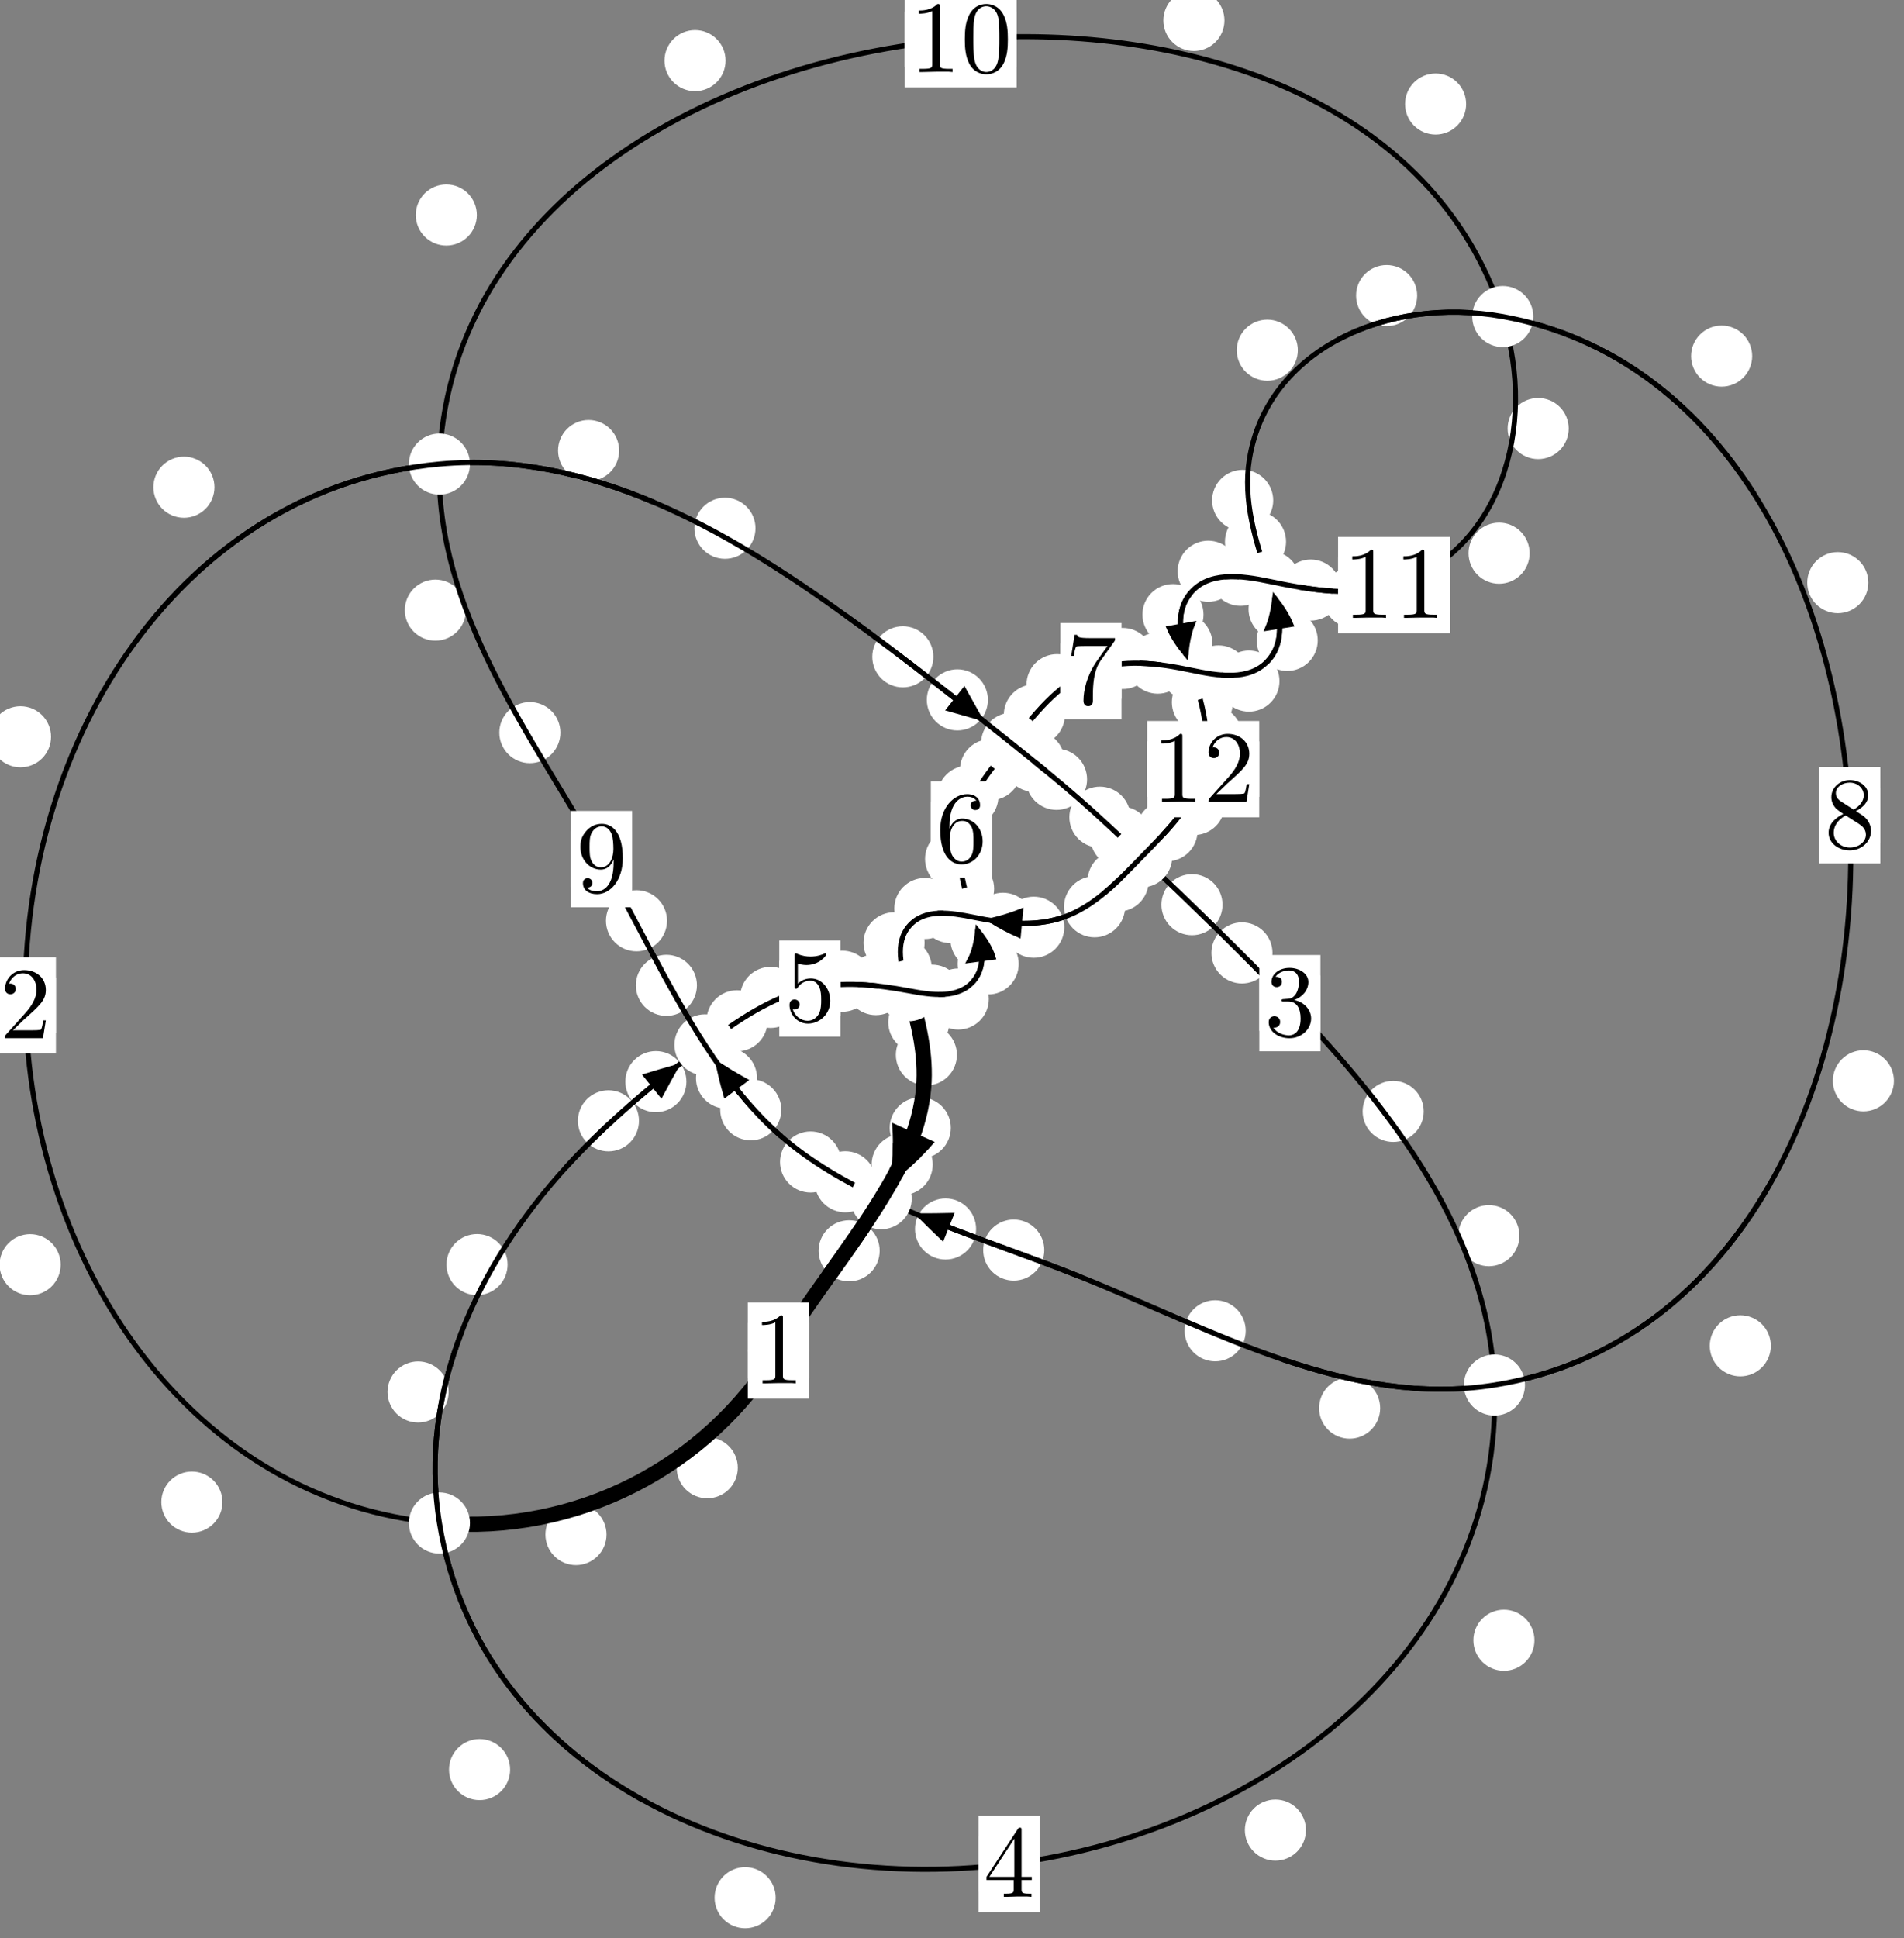 <?xml version="1.0"?>
<!-- Created by MetaPost 1.999 on 2021.07.06:0010 -->
<svg version="1.1" xmlns="http://www.w3.org/2000/svg" xmlns:xlink="http://www.w3.org/1999/xlink" width="186.32" height="189.636" viewBox="0 0 186.32 189.636">
<rect x="0" y="0" width="186.32" height="189.636" fill="#808080" stroke="none"/>
<!-- Original BoundingBox: -43.983704 -39.646957 142.336105 149.989365 -->
  <defs>
    <g transform="scale(0.01,0.01)" id="GLYPHcmr10_48">
      <path style="fill-rule: evenodd;" d="M460 -320C460 -400,455 -480,420 -554C374 -650,292 -666,250 -666C190 -666,117 -640,76 -547C44 -478,39 -400,39 -320C39 -245,43 -155,84 -79C127 2,200 22,249 22C303 22,379 1,423 -94C455 -163,460 -241,460 -320M249 -0C210 -0,151 -25,133 -121C122 -181,122 -273,122 -332C122 -396,122 -462,130 -516C149 -635,224 -644,249 -644C282 -644,348 -626,367 -527C377 -471,377 -395,377 -332C377 -257,377 -189,366 -125C351 -30,294 -0,249 -0"></path>
    </g>
    <g transform="scale(0.01,0.01)" id="GLYPHcmr10_49">
      <path style="fill-rule: evenodd;" d="M294 -640C294 -664,294 -666,271 -666C209 -602,121 -602,89 -602L89 -571C109 -571,168 -571,220 -597L220 -79C220 -43,217 -31,127 -31L95 -31L95 -0L257 -0L130 -3L217 -3L257 -3L297 -3L384 -3L419 -0L419 -31L387 -31C297 -31,294 -42,294 -79"></path>
    </g>
    <g transform="scale(0.01,0.01)" id="GLYPHcmr10_50">
      <path style="fill-rule: evenodd;" d="M127 -77L233 -180C389 -318,449 -372,449 -472C449 -586,359 -666,237 -666C124 -666,50 -574,50 -485C50 -429,100 -429,103 -429C120 -429,155 -441,155 -482C155 -508,137 -534,102 -534C94 -534,92 -534,89 -533C112 -598,166 -635,224 -635C315 -635,358 -554,358 -472C358 -392,308 -313,253 -251L61 -37C50 -26,50 -24,50 -0L421 -0L449 -174L424 -174C419 -144,412 -100,402 -85C395 -77,329 -77,307 -77"></path>
    </g>
    <g transform="scale(0.01,0.01)" id="GLYPHcmr10_51">
      <path style="fill-rule: evenodd;" d="M290 -352C372 -379,430 -449,430 -528C430 -610,342 -666,246 -666C145 -666,69 -606,69 -530C69 -497,91 -478,120 -478C151 -478,171 -500,171 -529C171 -579,124 -579,109 -579C140 -628,206 -641,242 -641C283 -641,338 -619,338 -529C338 -517,336 -459,310 -415C280 -367,246 -364,221 -363C213 -362,189 -360,182 -360C174 -359,167 -358,167 -348C167 -337,174 -337,191 -337L235 -337C317 -337,354 -269,354 -171C354 -35,285 -6,241 -6C198 -6,123 -23,88 -82C123 -77,154 -99,154 -137C154 -173,127 -193,98 -193C74 -193,42 -179,42 -135C42 -44,135 22,244 22C366 22,457 -69,457 -171C457 -253,394 -331,290 -352"></path>
    </g>
    <g transform="scale(0.01,0.01)" id="GLYPHcmr10_52">
      <path style="fill-rule: evenodd;" d="M294 -165L294 -78C294 -42,292 -31,218 -31L197 -31L197 -0L332 -0L238 -3L290 -3L332 -3L374 -3L427 -3L468 -0L468 -31L447 -31C373 -31,371 -42,371 -78L371 -165L471 -165L471 -196L371 -196L371 -651C371 -671,371 -677,355 -677C346 -677,343 -677,335 -665L28 -196L28 -165M300 -196L56 -196L300 -569"></path>
    </g>
    <g transform="scale(0.01,0.01)" id="GLYPHcmr10_53">
      <path style="fill-rule: evenodd;" d="M449 -201C449 -320,367 -420,259 -420C211 -420,168 -404,132 -369L132 -564C152 -558,185 -551,217 -551C340 -551,410 -642,410 -655C410 -661,407 -666,400 -666C399 -666,397 -666,392 -663C372 -654,323 -634,256 -634C216 -634,170 -641,123 -662C115 -665,113 -665,111 -665C101 -665,101 -657,101 -641L101 -345C101 -327,101 -319,115 -319C122 -319,124 -322,128 -328C139 -344,176 -398,257 -398C309 -398,334 -352,342 -334C358 -297,360 -258,360 -208C360 -173,360 -113,336 -71C312 -32,275 -6,229 -6C156 -6,99 -59,82 -118C85 -117,88 -116,99 -116C132 -116,149 -141,149 -165C149 -189,132 -214,99 -214C85 -214,50 -207,50 -161C50 -75,119 22,231 22C347 22,449 -74,449 -201"></path>
    </g>
    <g transform="scale(0.01,0.01)" id="GLYPHcmr10_54">
      <path style="fill-rule: evenodd;" d="M132 -328L132 -352C132 -605,256 -641,307 -641C331 -641,373 -635,395 -601C380 -601,340 -601,340 -556C340 -525,364 -510,386 -510C402 -510,432 -519,432 -558C432 -618,388 -666,305 -666C177 -666,42 -537,42 -316C42 -49,158 22,251 22C362 22,457 -72,457 -204C457 -331,368 -427,257 -427C189 -427,152 -376,132 -328M251 -6C188 -6,158 -66,152 -81C134 -128,134 -208,134 -226C134 -304,166 -404,256 -404C272 -404,318 -404,349 -342C367 -305,367 -254,367 -205C367 -157,367 -107,350 -71C320 -11,274 -6,251 -6"></path>
    </g>
    <g transform="scale(0.01,0.01)" id="GLYPHcmr10_55">
      <path style="fill-rule: evenodd;" d="M476 -609C485 -621,485 -623,485 -644L242 -644C120 -644,118 -657,114 -676L89 -676L56 -470L81 -470C84 -486,93 -549,106 -561C113 -567,191 -567,204 -567L411 -567C400 -551,321 -442,299 -409C209 -274,176 -135,176 -33C176 -23,176 22,222 22C268 22,268 -23,268 -33L268 -84C268 -139,271 -194,279 -248C283 -271,297 -357,341 -419"></path>
    </g>
    <g transform="scale(0.01,0.01)" id="GLYPHcmr10_56">
      <path style="fill-rule: evenodd;" d="M163 -457C117 -487,113 -521,113 -538C113 -599,178 -641,249 -641C322 -641,386 -589,386 -517C386 -460,347 -412,287 -377M309 -362C381 -399,430 -451,430 -517C430 -609,341 -666,250 -666C150 -666,69 -592,69 -499C69 -481,71 -436,113 -389C124 -377,161 -352,186 -335C128 -306,42 -250,42 -151C42 -45,144 22,249 22C362 22,457 -61,457 -168C457 -204,446 -249,408 -291C389 -312,373 -322,309 -362M209 -320L332 -242C360 -223,407 -193,407 -132C407 -58,332 -6,250 -6C164 -6,92 -68,92 -151C92 -209,124 -273,209 -320"></path>
    </g>
    <g transform="scale(0.01,0.01)" id="GLYPHcmr10_57">
      <path style="fill-rule: evenodd;" d="M367 -318L367 -286C367 -52,263 -6,205 -6C188 -6,134 -8,107 -42C151 -42,159 -71,159 -88C159 -119,135 -134,113 -134C97 -134,67 -125,67 -86C67 -19,121 22,206 22C335 22,457 -114,457 -329C457 -598,342 -666,253 -666C198 -666,149 -648,106 -603C65 -558,42 -516,42 -441C42 -316,130 -218,242 -218C303 -218,344 -260,367 -318M243 -241C227 -241,181 -241,150 -304C132 -341,132 -391,132 -440C132 -494,132 -541,153 -578C180 -628,218 -641,253 -641C299 -641,332 -607,349 -562C361 -530,365 -467,365 -421C365 -338,331 -241,243 -241"></path>
    </g>
  </defs>
  <path d="M72.199 143.594C72.199 142.801,71.884 142.041,71.324 141.48C70.763 140.92,70.003 140.605,69.21 140.605C68.418 140.605,67.658 140.92,67.097 141.48C66.537 142.041,66.222 142.801,66.222 143.594C66.222 144.386,66.537 145.146,67.097 145.707C67.658 146.267,68.418 146.582,69.21 146.582C70.003 146.582,70.763 146.267,71.324 145.707C71.884 145.146,72.199 144.386,72.199 143.594Z" style="fill: rgb(100%,100%,100%);stroke: none;"></path>
  <path d="M79.156 132.13C79.156 131.337,78.841 130.577,78.28 130.016C77.72 129.456,76.96 129.141,76.167 129.141C75.374 129.141,74.614 129.456,74.054 130.016C73.493 130.577,73.178 131.337,73.178 132.13C73.178 132.922,73.493 133.683,74.054 134.243C74.614 134.804,75.374 135.119,76.167 135.119C76.96 135.119,77.72 134.804,78.28 134.243C78.841 133.683,79.156 132.922,79.156 132.13Z" style="fill: rgb(100%,100%,100%);stroke: none;"></path>
  <path d="M21.767 146.953C21.767 146.161,21.452 145.401,20.891 144.84C20.331 144.28,19.571 143.965,18.778 143.965C17.985 143.965,17.225 144.28,16.665 144.84C16.104 145.401,15.789 146.161,15.789 146.953C15.789 147.746,16.104 148.506,16.665 149.067C17.225 149.627,17.985 149.942,18.778 149.942C19.571 149.942,20.331 149.627,20.891 149.067C21.452 148.506,21.767 147.746,21.767 146.953Z" style="fill: rgb(100%,100%,100%);stroke: none;"></path>
  <path d="M59.351 150.129C59.351 149.336,59.036 148.576,58.475 148.016C57.915 147.455,57.155 147.14,56.362 147.14C55.569 147.14,54.809 147.455,54.249 148.016C53.688 148.576,53.373 149.336,53.373 150.129C53.373 150.922,53.688 151.682,54.249 152.242C54.809 152.803,55.569 153.118,56.362 153.118C57.155 153.118,57.915 152.803,58.475 152.242C59.036 151.682,59.351 150.922,59.351 150.129Z" style="fill: rgb(100%,100%,100%);stroke: none;"></path>
  <path d="M4.994 72.081C4.994 71.288,4.679 70.528,4.118 69.968C3.558 69.407,2.798 69.092,2.005 69.092C1.212 69.092,0.452 69.407,-0.108 69.968C-0.669 70.528,-0.984 71.288,-0.984 72.081C-0.984 72.874,-0.669 73.634,-0.108 74.194C0.452 74.755,1.212 75.07,2.005 75.07C2.798 75.07,3.558 74.755,4.118 74.194C4.679 73.634,4.994 72.874,4.994 72.081Z" style="fill: rgb(100%,100%,100%);stroke: none;"></path>
  <path d="M5.937 123.729C5.937 122.936,5.622 122.176,5.062 121.616C4.501 121.055,3.741 120.74,2.949 120.74C2.156 120.74,1.396 121.055,0.835 121.616C0.275 122.176,-0.04 122.936,-0.04 123.729C-0.04 124.522,0.275 125.282,0.835 125.842C1.396 126.403,2.156 126.718,2.949 126.718C3.741 126.718,4.501 126.403,5.062 125.842C5.622 125.282,5.937 124.522,5.937 123.729Z" style="fill: rgb(100%,100%,100%);stroke: none;"></path>
  <path d="M60.588 44.079C60.588 43.286,60.273 42.526,59.712 41.965C59.152 41.405,58.392 41.09,57.599 41.09C56.806 41.09,56.046 41.405,55.486 41.965C54.925 42.526,54.61 43.286,54.61 44.079C54.61 44.871,54.925 45.632,55.486 46.192C56.046 46.752,56.806 47.067,57.599 47.067C58.392 47.067,59.152 46.752,59.712 46.192C60.273 45.632,60.588 44.871,60.588 44.079Z" style="fill: rgb(100%,100%,100%);stroke: none;"></path>
  <path d="M20.988 47.666C20.988 46.873,20.673 46.113,20.113 45.553C19.552 44.992,18.792 44.677,18 44.677C17.207 44.677,16.447 44.992,15.886 45.553C15.326 46.113,15.011 46.873,15.011 47.666C15.011 48.459,15.326 49.219,15.886 49.779C16.447 50.34,17.207 50.655,18 50.655C18.792 50.655,19.552 50.34,20.113 49.779C20.673 49.219,20.988 48.459,20.988 47.666Z" style="fill: rgb(100%,100%,100%);stroke: none;"></path>
  <path d="M91.336 64.258C91.336 63.466,91.021 62.705,90.461 62.145C89.901 61.584,89.14 61.269,88.348 61.269C87.555 61.269,86.795 61.584,86.234 62.145C85.674 62.705,85.359 63.466,85.359 64.258C85.359 65.051,85.674 65.811,86.234 66.372C86.795 66.932,87.555 67.247,88.348 67.247C89.14 67.247,89.901 66.932,90.461 66.372C91.021 65.811,91.336 65.051,91.336 64.258Z" style="fill: rgb(100%,100%,100%);stroke: none;"></path>
  <path d="M73.93 51.683C73.93 50.89,73.615 50.13,73.055 49.57C72.494 49.009,71.734 48.694,70.941 48.694C70.149 48.694,69.388 49.009,68.828 49.57C68.268 50.13,67.953 50.89,67.953 51.683C67.953 52.476,68.268 53.236,68.828 53.796C69.388 54.357,70.149 54.672,70.941 54.672C71.734 54.672,72.494 54.357,73.055 53.796C73.615 53.236,73.93 52.476,73.93 51.683Z" style="fill: rgb(100%,100%,100%);stroke: none;"></path>
  <path d="M104.182 74.478C104.182 73.686,103.867 72.926,103.306 72.365C102.746 71.805,101.986 71.49,101.193 71.49C100.4 71.49,99.64 71.805,99.08 72.365C98.519 72.926,98.204 73.686,98.204 74.478C98.204 75.271,98.519 76.031,99.08 76.592C99.64 77.152,100.4 77.467,101.193 77.467C101.986 77.467,102.746 77.152,103.306 76.592C103.867 76.031,104.182 75.271,104.182 74.478Z" style="fill: rgb(100%,100%,100%);stroke: none;"></path>
  <path d="M96.674 68.471C96.674 67.678,96.359 66.918,95.798 66.358C95.238 65.797,94.478 65.482,93.685 65.482C92.892 65.482,92.132 65.797,91.572 66.358C91.011 66.918,90.696 67.678,90.696 68.471C90.696 69.264,91.011 70.024,91.572 70.584C92.132 71.145,92.892 71.46,93.685 71.46C94.478 71.46,95.238 71.145,95.798 70.584C96.359 70.024,96.674 69.264,96.674 68.471Z" style="fill: rgb(100%,100%,100%);stroke: none;"></path>
  <path d="M110.622 79.949C110.622 79.157,110.307 78.397,109.747 77.836C109.186 77.276,108.426 76.961,107.634 76.961C106.841 76.961,106.081 77.276,105.52 77.836C104.96 78.397,104.645 79.157,104.645 79.949C104.645 80.742,104.96 81.502,105.52 82.063C106.081 82.623,106.841 82.938,107.634 82.938C108.426 82.938,109.186 82.623,109.747 82.063C110.307 81.502,110.622 80.742,110.622 79.949Z" style="fill: rgb(100%,100%,100%);stroke: none;"></path>
  <path d="M106.377 76.245C106.377 75.452,106.062 74.692,105.502 74.132C104.941 73.571,104.181 73.256,103.389 73.256C102.596 73.256,101.836 73.571,101.275 74.132C100.715 74.692,100.4 75.452,100.4 76.245C100.4 77.038,100.715 77.798,101.275 78.358C101.836 78.919,102.596 79.234,103.389 79.234C104.181 79.234,104.941 78.919,105.502 78.358C106.062 77.798,106.377 77.038,106.377 76.245Z" style="fill: rgb(100%,100%,100%);stroke: none;"></path>
  <path d="M119.632 88.508C119.632 87.715,119.318 86.955,118.757 86.395C118.197 85.834,117.436 85.519,116.644 85.519C115.851 85.519,115.091 85.834,114.53 86.395C113.97 86.955,113.655 87.715,113.655 88.508C113.655 89.301,113.97 90.061,114.53 90.621C115.091 91.182,115.851 91.497,116.644 91.497C117.436 91.497,118.197 91.182,118.757 90.621C119.318 90.061,119.632 89.301,119.632 88.508Z" style="fill: rgb(100%,100%,100%);stroke: none;"></path>
  <path d="M112.669 81.885C112.669 81.092,112.354 80.332,111.794 79.772C111.233 79.211,110.473 78.896,109.681 78.896C108.888 78.896,108.128 79.211,107.567 79.772C107.007 80.332,106.692 81.092,106.692 81.885C106.692 82.678,107.007 83.438,107.567 83.998C108.128 84.559,108.888 84.874,109.681 84.874C110.473 84.874,111.233 84.559,111.794 83.998C112.354 83.438,112.669 82.678,112.669 81.885Z" style="fill: rgb(100%,100%,100%);stroke: none;"></path>
  <path d="M139.321 108.734C139.321 107.941,139.007 107.181,138.446 106.62C137.886 106.06,137.125 105.745,136.333 105.745C135.54 105.745,134.78 106.06,134.219 106.62C133.659 107.181,133.344 107.941,133.344 108.734C133.344 109.526,133.659 110.287,134.219 110.847C134.78 111.408,135.54 111.722,136.333 111.722C137.125 111.722,137.886 111.408,138.446 110.847C139.007 110.287,139.321 109.526,139.321 108.734Z" style="fill: rgb(100%,100%,100%);stroke: none;"></path>
  <path d="M124.522 93.227C124.522 92.434,124.207 91.674,123.647 91.113C123.086 90.553,122.326 90.238,121.534 90.238C120.741 90.238,119.981 90.553,119.42 91.113C118.86 91.674,118.545 92.434,118.545 93.227C118.545 94.019,118.86 94.78,119.42 95.34C119.981 95.901,120.741 96.216,121.534 96.216C122.326 96.216,123.086 95.901,123.647 95.34C124.207 94.78,124.522 94.019,124.522 93.227Z" style="fill: rgb(100%,100%,100%);stroke: none;"></path>
  <path d="M150.157 160.472C150.157 159.679,149.842 158.919,149.282 158.358C148.721 157.798,147.961 157.483,147.168 157.483C146.376 157.483,145.616 157.798,145.055 158.358C144.495 158.919,144.18 159.679,144.18 160.472C144.18 161.264,144.495 162.024,145.055 162.585C145.616 163.145,146.376 163.46,147.168 163.46C147.961 163.46,148.721 163.145,149.282 162.585C149.842 162.024,150.157 161.264,150.157 160.472Z" style="fill: rgb(100%,100%,100%);stroke: none;"></path>
  <path d="M148.686 120.888C148.686 120.095,148.371 119.335,147.81 118.774C147.25 118.214,146.49 117.899,145.697 117.899C144.904 117.899,144.144 118.214,143.584 118.774C143.023 119.335,142.708 120.095,142.708 120.888C142.708 121.68,143.023 122.44,143.584 123.001C144.144 123.561,144.904 123.876,145.697 123.876C146.49 123.876,147.25 123.561,147.81 123.001C148.371 122.44,148.686 121.68,148.686 120.888Z" style="fill: rgb(100%,100%,100%);stroke: none;"></path>
  <path d="M75.906 185.658C75.906 184.866,75.592 184.105,75.031 183.545C74.471 182.984,73.71 182.669,72.918 182.669C72.125 182.669,71.365 182.984,70.804 183.545C70.244 184.105,69.929 184.866,69.929 185.658C69.929 186.451,70.244 187.211,70.804 187.772C71.365 188.332,72.125 188.647,72.918 188.647C73.71 188.647,74.471 188.332,75.031 187.772C75.592 187.211,75.906 186.451,75.906 185.658Z" style="fill: rgb(100%,100%,100%);stroke: none;"></path>
  <path d="M127.796 179.043C127.796 178.251,127.481 177.491,126.921 176.93C126.36 176.37,125.6 176.055,124.807 176.055C124.015 176.055,123.255 176.37,122.694 176.93C122.134 177.491,121.819 178.251,121.819 179.043C121.819 179.836,122.134 180.596,122.694 181.157C123.255 181.717,124.015 182.032,124.807 182.032C125.6 182.032,126.36 181.717,126.921 181.157C127.481 180.596,127.796 179.836,127.796 179.043Z" style="fill: rgb(100%,100%,100%);stroke: none;"></path>
  <path d="M43.901 136.182C43.901 135.389,43.586 134.629,43.025 134.068C42.465 133.508,41.705 133.193,40.912 133.193C40.119 133.193,39.359 133.508,38.799 134.068C38.238 134.629,37.923 135.389,37.923 136.182C37.923 136.974,38.238 137.734,38.799 138.295C39.359 138.855,40.119 139.17,40.912 139.17C41.705 139.17,42.465 138.855,43.025 138.295C43.586 137.734,43.901 136.974,43.901 136.182Z" style="fill: rgb(100%,100%,100%);stroke: none;"></path>
  <path d="M49.918 173.123C49.918 172.33,49.603 171.57,49.043 171.01C48.483 170.449,47.722 170.134,46.93 170.134C46.137 170.134,45.377 170.449,44.816 171.01C44.256 171.57,43.941 172.33,43.941 173.123C43.941 173.916,44.256 174.676,44.816 175.236C45.377 175.797,46.137 176.112,46.93 176.112C47.722 176.112,48.483 175.797,49.043 175.236C49.603 174.676,49.918 173.916,49.918 173.123Z" style="fill: rgb(100%,100%,100%);stroke: none;"></path>
  <path d="M62.529 109.653C62.529 108.861,62.215 108.101,61.654 107.54C61.094 106.98,60.333 106.665,59.541 106.665C58.748 106.665,57.988 106.98,57.427 107.54C56.867 108.101,56.552 108.861,56.552 109.653C56.552 110.446,56.867 111.206,57.427 111.767C57.988 112.327,58.748 112.642,59.541 112.642C60.333 112.642,61.094 112.327,61.654 111.767C62.215 111.206,62.529 110.446,62.529 109.653Z" style="fill: rgb(100%,100%,100%);stroke: none;"></path>
  <path d="M49.671 123.718C49.671 122.926,49.356 122.165,48.795 121.605C48.235 121.044,47.475 120.73,46.682 120.73C45.889 120.73,45.129 121.044,44.569 121.605C44.008 122.165,43.693 122.926,43.693 123.718C43.693 124.511,44.008 125.271,44.569 125.832C45.129 126.392,45.889 126.707,46.682 126.707C47.475 126.707,48.235 126.392,48.795 125.832C49.356 125.271,49.671 124.511,49.671 123.718Z" style="fill: rgb(100%,100%,100%);stroke: none;"></path>
  <path d="M75.116 99.867C75.116 99.074,74.801 98.314,74.241 97.754C73.68 97.193,72.92 96.878,72.127 96.878C71.335 96.878,70.574 97.193,70.014 97.754C69.454 98.314,69.139 99.074,69.139 99.867C69.139 100.66,69.454 101.42,70.014 101.98C70.574 102.541,71.335 102.856,72.127 102.856C72.92 102.856,73.68 102.541,74.241 101.98C74.801 101.42,75.116 100.66,75.116 99.867Z" style="fill: rgb(100%,100%,100%);stroke: none;"></path>
  <path d="M67.171 105.821C67.171 105.028,66.856 104.268,66.296 103.707C65.735 103.147,64.975 102.832,64.182 102.832C63.39 102.832,62.63 103.147,62.069 103.707C61.509 104.268,61.194 105.028,61.194 105.821C61.194 106.613,61.509 107.374,62.069 107.934C62.63 108.495,63.39 108.81,64.182 108.81C64.975 108.81,65.735 108.495,66.296 107.934C66.856 107.374,67.171 106.613,67.171 105.821Z" style="fill: rgb(100%,100%,100%);stroke: none;"></path>
  <path d="M85.416 95.995C85.416 95.202,85.101 94.442,84.54 93.882C83.98 93.321,83.22 93.006,82.427 93.006C81.634 93.006,80.874 93.321,80.314 93.882C79.753 94.442,79.438 95.202,79.438 95.995C79.438 96.788,79.753 97.548,80.314 98.108C80.874 98.669,81.634 98.984,82.427 98.984C83.22 98.984,83.98 98.669,84.54 98.108C85.101 97.548,85.416 96.788,85.416 95.995Z" style="fill: rgb(100%,100%,100%);stroke: none;"></path>
  <path d="M78.401 97.579C78.401 96.786,78.086 96.026,77.526 95.466C76.965 94.905,76.205 94.59,75.412 94.59C74.62 94.59,73.859 94.905,73.299 95.466C72.738 96.026,72.424 96.786,72.424 97.579C72.424 98.372,72.738 99.132,73.299 99.692C73.859 100.253,74.62 100.568,75.412 100.568C76.205 100.568,76.965 100.253,77.526 99.692C78.086 99.132,78.401 98.372,78.401 97.579Z" style="fill: rgb(100%,100%,100%);stroke: none;"></path>
  <path d="M94.199 97.361C94.199 96.569,93.884 95.809,93.323 95.248C92.763 94.688,92.003 94.373,91.21 94.373C90.417 94.373,89.657 94.688,89.097 95.248C88.536 95.809,88.221 96.569,88.221 97.361C88.221 98.154,88.536 98.914,89.097 99.475C89.657 100.035,90.417 100.35,91.21 100.35C92.003 100.35,92.763 100.035,93.323 99.475C93.884 98.914,94.199 98.154,94.199 97.361Z" style="fill: rgb(100%,100%,100%);stroke: none;"></path>
  <path d="M88.701 96.323C88.701 95.53,88.386 94.77,87.825 94.21C87.265 93.649,86.504 93.334,85.712 93.334C84.919 93.334,84.159 93.649,83.598 94.21C83.038 94.77,82.723 95.53,82.723 96.323C82.723 97.116,83.038 97.876,83.598 98.436C84.159 98.997,84.919 99.312,85.712 99.312C86.504 99.312,87.265 98.997,87.825 98.436C88.386 97.876,88.701 97.116,88.701 96.323Z" style="fill: rgb(100%,100%,100%);stroke: none;"></path>
  <path d="M99.688 94.304C99.688 93.512,99.373 92.752,98.813 92.191C98.252 91.631,97.492 91.316,96.699 91.316C95.907 91.316,95.146 91.631,94.586 92.191C94.025 92.752,93.71 93.512,93.71 94.304C93.71 95.097,94.025 95.857,94.586 96.418C95.146 96.978,95.907 97.293,96.699 97.293C97.492 97.293,98.252 96.978,98.813 96.418C99.373 95.857,99.688 95.097,99.688 94.304Z" style="fill: rgb(100%,100%,100%);stroke: none;"></path>
  <path d="M96.763 97.737C96.763 96.944,96.448 96.184,95.887 95.624C95.327 95.063,94.566 94.748,93.774 94.748C92.981 94.748,92.221 95.063,91.66 95.624C91.1 96.184,90.785 96.944,90.785 97.737C90.785 98.53,91.1 99.29,91.66 99.85C92.221 100.411,92.981 100.726,93.774 100.726C94.566 100.726,95.327 100.411,95.887 99.85C96.448 99.29,96.763 98.53,96.763 97.737Z" style="fill: rgb(100%,100%,100%);stroke: none;"></path>
  <path d="M97.282 86.952C97.282 86.159,96.967 85.399,96.407 84.839C95.846 84.278,95.086 83.963,94.293 83.963C93.501 83.963,92.741 84.278,92.18 84.839C91.62 85.399,91.305 86.159,91.305 86.952C91.305 87.745,91.62 88.505,92.18 89.066C92.741 89.626,93.501 89.941,94.293 89.941C95.086 89.941,95.846 89.626,96.407 89.066C96.967 88.505,97.282 87.745,97.282 86.952Z" style="fill: rgb(100%,100%,100%);stroke: none;"></path>
  <path d="M98.981 91.89C98.981 91.098,98.666 90.338,98.105 89.777C97.545 89.217,96.785 88.902,95.992 88.902C95.199 88.902,94.439 89.217,93.879 89.777C93.318 90.338,93.003 91.098,93.003 91.89C93.003 92.683,93.318 93.443,93.879 94.004C94.439 94.564,95.199 94.879,95.992 94.879C96.785 94.879,97.545 94.564,98.105 94.004C98.666 93.443,98.981 92.683,98.981 91.89Z" style="fill: rgb(100%,100%,100%);stroke: none;"></path>
  <path d="M97.708 77.893C97.708 77.101,97.393 76.34,96.833 75.78C96.272 75.219,95.512 74.904,94.72 74.904C93.927 74.904,93.167 75.219,92.606 75.78C92.046 76.34,91.731 77.101,91.731 77.893C91.731 78.686,92.046 79.446,92.606 80.007C93.167 80.567,93.927 80.882,94.72 80.882C95.512 80.882,96.272 80.567,96.833 80.007C97.393 79.446,97.708 78.686,97.708 77.893Z" style="fill: rgb(100%,100%,100%);stroke: none;"></path>
  <path d="M96.501 84.032C96.501 83.239,96.186 82.479,95.625 81.919C95.065 81.358,94.304 81.043,93.512 81.043C92.719 81.043,91.959 81.358,91.398 81.919C90.838 82.479,90.523 83.239,90.523 84.032C90.523 84.825,90.838 85.585,91.398 86.145C91.959 86.706,92.719 87.021,93.512 87.021C94.304 87.021,95.065 86.706,95.625 86.145C96.186 85.585,96.501 84.825,96.501 84.032Z" style="fill: rgb(100%,100%,100%);stroke: none;"></path>
  <path d="M104.207 69.939C104.207 69.146,103.892 68.386,103.331 67.825C102.771 67.265,102.011 66.95,101.218 66.95C100.425 66.95,99.665 67.265,99.105 67.825C98.544 68.386,98.229 69.146,98.229 69.939C98.229 70.731,98.544 71.491,99.105 72.052C99.665 72.612,100.425 72.927,101.218 72.927C102.011 72.927,102.771 72.612,103.331 72.052C103.892 71.491,104.207 70.731,104.207 69.939Z" style="fill: rgb(100%,100%,100%);stroke: none;"></path>
  <path d="M99.92 75.294C99.92 74.502,99.605 73.741,99.044 73.181C98.484 72.621,97.724 72.306,96.931 72.306C96.138 72.306,95.378 72.621,94.818 73.181C94.257 73.741,93.942 74.502,93.942 75.294C93.942 76.087,94.257 76.847,94.818 77.408C95.378 77.968,96.138 78.283,96.931 78.283C97.724 78.283,98.484 77.968,99.044 77.408C99.605 76.847,99.92 76.087,99.92 75.294Z" style="fill: rgb(100%,100%,100%);stroke: none;"></path>
  <path d="M112.854 64.42C112.854 63.627,112.539 62.867,111.979 62.307C111.418 61.746,110.658 61.431,109.865 61.431C109.073 61.431,108.313 61.746,107.752 62.307C107.192 62.867,106.877 63.627,106.877 64.42C106.877 65.213,107.192 65.973,107.752 66.533C108.313 67.094,109.073 67.409,109.865 67.409C110.658 67.409,111.418 67.094,111.979 66.533C112.539 65.973,112.854 65.213,112.854 64.42Z" style="fill: rgb(100%,100%,100%);stroke: none;"></path>
  <path d="M106.429 66.981C106.429 66.189,106.114 65.429,105.554 64.868C104.993 64.308,104.233 63.993,103.44 63.993C102.648 63.993,101.887 64.308,101.327 64.868C100.766 65.429,100.452 66.189,100.452 66.981C100.452 67.774,100.766 68.534,101.327 69.095C101.887 69.655,102.648 69.97,103.44 69.97C104.233 69.97,104.993 69.655,105.554 69.095C106.114 68.534,106.429 67.774,106.429 66.981Z" style="fill: rgb(100%,100%,100%);stroke: none;"></path>
  <path d="M122.229 66.128C122.229 65.335,121.914 64.575,121.353 64.014C120.793 63.454,120.033 63.139,119.24 63.139C118.447 63.139,117.687 63.454,117.127 64.014C116.566 64.575,116.251 65.335,116.251 66.128C116.251 66.92,116.566 67.681,117.127 68.241C117.687 68.801,118.447 69.116,119.24 69.116C120.033 69.116,120.793 68.801,121.353 68.241C121.914 67.681,122.229 66.92,122.229 66.128Z" style="fill: rgb(100%,100%,100%);stroke: none;"></path>
  <path d="M116.279 64.877C116.279 64.084,115.964 63.324,115.404 62.764C114.843 62.203,114.083 61.888,113.29 61.888C112.498 61.888,111.738 62.203,111.177 62.764C110.617 63.324,110.302 64.084,110.302 64.877C110.302 65.67,110.617 66.43,111.177 66.99C111.738 67.551,112.498 67.866,113.29 67.866C114.083 67.866,114.843 67.551,115.404 66.99C115.964 66.43,116.279 65.67,116.279 64.877Z" style="fill: rgb(100%,100%,100%);stroke: none;"></path>
  <path d="M128.95 62.653C128.95 61.86,128.635 61.1,128.075 60.539C127.514 59.979,126.754 59.664,125.962 59.664C125.169 59.664,124.409 59.979,123.848 60.539C123.288 61.1,122.973 61.86,122.973 62.653C122.973 63.445,123.288 64.206,123.848 64.766C124.409 65.327,125.169 65.642,125.962 65.642C126.754 65.642,127.514 65.327,128.075 64.766C128.635 64.206,128.95 63.445,128.95 62.653Z" style="fill: rgb(100%,100%,100%);stroke: none;"></path>
  <path d="M125.205 66.632C125.205 65.839,124.89 65.079,124.33 64.519C123.77 63.958,123.009 63.643,122.217 63.643C121.424 63.643,120.664 63.958,120.103 64.519C119.543 65.079,119.228 65.839,119.228 66.632C119.228 67.425,119.543 68.185,120.103 68.745C120.664 69.306,121.424 69.621,122.217 69.621C123.009 69.621,123.77 69.306,124.33 68.745C124.89 68.185,125.205 67.425,125.205 66.632Z" style="fill: rgb(100%,100%,100%);stroke: none;"></path>
  <path d="M125.848 52.994C125.848 52.201,125.533 51.441,124.972 50.881C124.412 50.32,123.652 50.005,122.859 50.005C122.066 50.005,121.306 50.32,120.746 50.881C120.185 51.441,119.87 52.201,119.87 52.994C119.87 53.787,120.185 54.547,120.746 55.107C121.306 55.668,122.066 55.983,122.859 55.983C123.652 55.983,124.412 55.668,124.972 55.107C125.533 54.547,125.848 53.787,125.848 52.994Z" style="fill: rgb(100%,100%,100%);stroke: none;"></path>
  <path d="M128.155 59.587C128.155 58.794,127.841 58.034,127.28 57.474C126.72 56.913,125.959 56.598,125.167 56.598C124.374 56.598,123.614 56.913,123.053 57.474C122.493 58.034,122.178 58.794,122.178 59.587C122.178 60.38,122.493 61.14,123.053 61.7C123.614 62.261,124.374 62.576,125.167 62.576C125.959 62.576,126.72 62.261,127.28 61.7C127.841 61.14,128.155 60.38,128.155 59.587Z" style="fill: rgb(100%,100%,100%);stroke: none;"></path>
  <path d="M127.001 34.261C127.001 33.468,126.686 32.708,126.126 32.147C125.565 31.587,124.805 31.272,124.013 31.272C123.22 31.272,122.46 31.587,121.899 32.147C121.339 32.708,121.024 33.468,121.024 34.261C121.024 35.053,121.339 35.814,121.899 36.374C122.46 36.935,123.22 37.249,124.013 37.249C124.805 37.249,125.565 36.935,126.126 36.374C126.686 35.814,127.001 35.053,127.001 34.261Z" style="fill: rgb(100%,100%,100%);stroke: none;"></path>
  <path d="M124.592 48.955C124.592 48.162,124.277 47.402,123.717 46.841C123.156 46.281,122.396 45.966,121.603 45.966C120.811 45.966,120.05 46.281,119.49 46.841C118.929 47.402,118.615 48.162,118.615 48.955C118.615 49.747,118.929 50.508,119.49 51.068C120.05 51.629,120.811 51.943,121.603 51.943C122.396 51.943,123.156 51.629,123.717 51.068C124.277 50.508,124.592 49.747,124.592 48.955Z" style="fill: rgb(100%,100%,100%);stroke: none;"></path>
  <path d="M171.462 34.838C171.462 34.045,171.147 33.285,170.587 32.725C170.026 32.164,169.266 31.849,168.473 31.849C167.681 31.849,166.921 32.164,166.36 32.725C165.8 33.285,165.485 34.045,165.485 34.838C165.485 35.631,165.8 36.391,166.36 36.951C166.921 37.512,167.681 37.827,168.473 37.827C169.266 37.827,170.026 37.512,170.587 36.951C171.147 36.391,171.462 35.631,171.462 34.838Z" style="fill: rgb(100%,100%,100%);stroke: none;"></path>
  <path d="M138.679 28.918C138.679 28.125,138.364 27.365,137.804 26.804C137.243 26.244,136.483 25.929,135.69 25.929C134.898 25.929,134.138 26.244,133.577 26.804C133.017 27.365,132.702 28.125,132.702 28.918C132.702 29.71,133.017 30.47,133.577 31.031C134.138 31.591,134.898 31.906,135.69 31.906C136.483 31.906,137.243 31.591,137.804 31.031C138.364 30.47,138.679 29.71,138.679 28.918Z" style="fill: rgb(100%,100%,100%);stroke: none;"></path>
  <path d="M185.336 105.739C185.336 104.946,185.021 104.186,184.461 103.626C183.9 103.065,183.14 102.75,182.347 102.75C181.555 102.75,180.795 103.065,180.234 103.626C179.674 104.186,179.359 104.946,179.359 105.739C179.359 106.532,179.674 107.292,180.234 107.852C180.795 108.413,181.555 108.728,182.347 108.728C183.14 108.728,183.9 108.413,184.461 107.852C185.021 107.292,185.336 106.532,185.336 105.739Z" style="fill: rgb(100%,100%,100%);stroke: none;"></path>
  <path d="M182.831 57.002C182.831 56.209,182.516 55.449,181.956 54.889C181.395 54.328,180.635 54.013,179.842 54.013C179.05 54.013,178.289 54.328,177.729 54.889C177.168 55.449,176.853 56.209,176.853 57.002C176.853 57.795,177.168 58.555,177.729 59.115C178.289 59.676,179.05 59.991,179.842 59.991C180.635 59.991,181.395 59.676,181.956 59.115C182.516 58.555,182.831 57.795,182.831 57.002Z" style="fill: rgb(100%,100%,100%);stroke: none;"></path>
  <path d="M135.06 137.759C135.06 136.966,134.745 136.206,134.185 135.645C133.624 135.085,132.864 134.77,132.071 134.77C131.279 134.77,130.519 135.085,129.958 135.645C129.398 136.206,129.083 136.966,129.083 137.759C129.083 138.551,129.398 139.312,129.958 139.872C130.519 140.433,131.279 140.747,132.071 140.747C132.864 140.747,133.624 140.433,134.185 139.872C134.745 139.312,135.06 138.551,135.06 137.759Z" style="fill: rgb(100%,100%,100%);stroke: none;"></path>
  <path d="M173.289 131.662C173.289 130.87,172.974 130.11,172.414 129.549C171.853 128.989,171.093 128.674,170.3 128.674C169.508 128.674,168.747 128.989,168.187 129.549C167.627 130.11,167.312 130.87,167.312 131.662C167.312 132.455,167.627 133.215,168.187 133.776C168.747 134.336,169.508 134.651,170.3 134.651C171.093 134.651,171.853 134.336,172.414 133.776C172.974 133.215,173.289 132.455,173.289 131.662Z" style="fill: rgb(100%,100%,100%);stroke: none;"></path>
  <path d="M102.189 122.298C102.189 121.505,101.874 120.745,101.313 120.184C100.753 119.624,99.993 119.309,99.2 119.309C98.407 119.309,97.647 119.624,97.087 120.184C96.526 120.745,96.211 121.505,96.211 122.298C96.211 123.09,96.526 123.851,97.087 124.411C97.647 124.971,98.407 125.286,99.2 125.286C99.993 125.286,100.753 124.971,101.313 124.411C101.874 123.851,102.189 123.09,102.189 122.298Z" style="fill: rgb(100%,100%,100%);stroke: none;"></path>
  <path d="M121.901 130.195C121.901 129.402,121.587 128.642,121.026 128.081C120.466 127.521,119.705 127.206,118.913 127.206C118.12 127.206,117.36 127.521,116.799 128.081C116.239 128.642,115.924 129.402,115.924 130.195C115.924 130.987,116.239 131.747,116.799 132.308C117.36 132.868,118.12 133.183,118.913 133.183C119.705 133.183,120.466 132.868,121.026 132.308C121.587 131.747,121.901 130.987,121.901 130.195Z" style="fill: rgb(100%,100%,100%);stroke: none;"></path>
  <path d="M85.704 115.617C85.704 114.824,85.389 114.064,84.828 113.504C84.268 112.943,83.508 112.628,82.715 112.628C81.922 112.628,81.162 112.943,80.602 113.504C80.041 114.064,79.726 114.824,79.726 115.617C79.726 116.41,80.041 117.17,80.602 117.73C81.162 118.291,81.922 118.606,82.715 118.606C83.508 118.606,84.268 118.291,84.828 117.73C85.389 117.17,85.704 116.41,85.704 115.617Z" style="fill: rgb(100%,100%,100%);stroke: none;"></path>
  <path d="M95.518 120.235C95.518 119.442,95.203 118.682,94.642 118.122C94.082 117.561,93.321 117.246,92.529 117.246C91.736 117.246,90.976 117.561,90.415 118.122C89.855 118.682,89.54 119.442,89.54 120.235C89.54 121.028,89.855 121.788,90.415 122.348C90.976 122.909,91.736 123.224,92.529 123.224C93.321 123.224,94.082 122.909,94.642 122.348C95.203 121.788,95.518 121.028,95.518 120.235Z" style="fill: rgb(100%,100%,100%);stroke: none;"></path>
  <path d="M76.457 108.573C76.457 107.78,76.142 107.02,75.582 106.46C75.021 105.899,74.261 105.584,73.468 105.584C72.676 105.584,71.915 105.899,71.355 106.46C70.795 107.02,70.48 107.78,70.48 108.573C70.48 109.366,70.795 110.126,71.355 110.686C71.915 111.247,72.676 111.562,73.468 111.562C74.261 111.562,75.021 111.247,75.582 110.686C76.142 110.126,76.457 109.366,76.457 108.573Z" style="fill: rgb(100%,100%,100%);stroke: none;"></path>
  <path d="M82.309 113.681C82.309 112.889,81.994 112.128,81.433 111.568C80.873 111.007,80.113 110.692,79.32 110.692C78.527 110.692,77.767 111.007,77.207 111.568C76.646 112.128,76.331 112.889,76.331 113.681C76.331 114.474,76.646 115.234,77.207 115.795C77.767 116.355,78.527 116.67,79.32 116.67C80.113 116.67,80.873 116.355,81.433 115.795C81.994 115.234,82.309 114.474,82.309 113.681Z" style="fill: rgb(100%,100%,100%);stroke: none;"></path>
  <path d="M68.201 96.398C68.201 95.605,67.886 94.845,67.326 94.285C66.765 93.724,66.005 93.409,65.213 93.409C64.42 93.409,63.66 93.724,63.099 94.285C62.539 94.845,62.224 95.605,62.224 96.398C62.224 97.191,62.539 97.951,63.099 98.511C63.66 99.072,64.42 99.387,65.213 99.387C66.005 99.387,66.765 99.072,67.326 98.511C67.886 97.951,68.201 97.191,68.201 96.398Z" style="fill: rgb(100%,100%,100%);stroke: none;"></path>
  <path d="M74.083 105.477C74.083 104.684,73.768 103.924,73.208 103.363C72.647 102.803,71.887 102.488,71.094 102.488C70.302 102.488,69.542 102.803,68.981 103.363C68.421 103.924,68.106 104.684,68.106 105.477C68.106 106.269,68.421 107.029,68.981 107.59C69.542 108.15,70.302 108.465,71.094 108.465C71.887 108.465,72.647 108.15,73.208 107.59C73.768 107.029,74.083 106.269,74.083 105.477Z" style="fill: rgb(100%,100%,100%);stroke: none;"></path>
  <path d="M54.839 71.673C54.839 70.881,54.524 70.121,53.964 69.56C53.404 69,52.643 68.685,51.851 68.685C51.058 68.685,50.298 69,49.737 69.56C49.177 70.121,48.862 70.881,48.862 71.673C48.862 72.466,49.177 73.226,49.737 73.787C50.298 74.347,51.058 74.662,51.851 74.662C52.643 74.662,53.404 74.347,53.964 73.787C54.524 73.226,54.839 72.466,54.839 71.673Z" style="fill: rgb(100%,100%,100%);stroke: none;"></path>
  <path d="M65.275 90.082C65.275 89.289,64.96 88.529,64.4 87.969C63.839 87.408,63.079 87.093,62.286 87.093C61.494 87.093,60.734 87.408,60.173 87.969C59.613 88.529,59.298 89.289,59.298 90.082C59.298 90.875,59.613 91.635,60.173 92.195C60.734 92.756,61.494 93.071,62.286 93.071C63.079 93.071,63.839 92.756,64.4 92.195C64.96 91.635,65.275 90.875,65.275 90.082Z" style="fill: rgb(100%,100%,100%);stroke: none;"></path>
  <path d="M46.663 21.035C46.663 20.242,46.348 19.482,45.787 18.921C45.227 18.361,44.467 18.046,43.674 18.046C42.881 18.046,42.121 18.361,41.561 18.921C41 19.482,40.685 20.242,40.685 21.035C40.685 21.827,41 22.588,41.561 23.148C42.121 23.709,42.881 24.024,43.674 24.024C44.467 24.024,45.227 23.709,45.787 23.148C46.348 22.588,46.663 21.827,46.663 21.035Z" style="fill: rgb(100%,100%,100%);stroke: none;"></path>
  <path d="M45.593 59.691C45.593 58.898,45.278 58.138,44.718 57.578C44.157 57.017,43.397 56.702,42.605 56.702C41.812 56.702,41.052 57.017,40.491 57.578C39.931 58.138,39.616 58.898,39.616 59.691C39.616 60.484,39.931 61.244,40.491 61.804C41.052 62.365,41.812 62.68,42.605 62.68C43.397 62.68,44.157 62.365,44.718 61.804C45.278 61.244,45.593 60.484,45.593 59.691Z" style="fill: rgb(100%,100%,100%);stroke: none;"></path>
  <path d="M119.82 1.999C119.82 1.207,119.505 0.447,118.945 -0.114C118.384 -0.674,117.624 -0.989,116.831 -0.989C116.039 -0.989,115.278 -0.674,114.718 -0.114C114.157 0.447,113.843 1.207,113.843 1.999C113.843 2.792,114.157 3.552,114.718 4.113C115.278 4.673,116.039 4.988,116.831 4.988C117.624 4.988,118.384 4.673,118.945 4.113C119.505 3.552,119.82 2.792,119.82 1.999Z" style="fill: rgb(100%,100%,100%);stroke: none;"></path>
  <path d="M71.003 5.932C71.003 5.139,70.688 4.379,70.128 3.819C69.568 3.258,68.807 2.943,68.015 2.943C67.222 2.943,66.462 3.258,65.901 3.819C65.341 4.379,65.026 5.139,65.026 5.932C65.026 6.725,65.341 7.485,65.901 8.046C66.462 8.606,67.222 8.921,68.015 8.921C68.807 8.921,69.568 8.606,70.128 8.046C70.688 7.485,71.003 6.725,71.003 5.932Z" style="fill: rgb(100%,100%,100%);stroke: none;"></path>
  <path d="M153.509 41.926C153.509 41.133,153.194 40.373,152.634 39.813C152.073 39.252,151.313 38.937,150.521 38.937C149.728 38.937,148.968 39.252,148.407 39.813C147.847 40.373,147.532 41.133,147.532 41.926C147.532 42.719,147.847 43.479,148.407 44.039C148.968 44.6,149.728 44.915,150.521 44.915C151.313 44.915,152.073 44.6,152.634 44.039C153.194 43.479,153.509 42.719,153.509 41.926Z" style="fill: rgb(100%,100%,100%);stroke: none;"></path>
  <path d="M143.472 10.177C143.472 9.385,143.157 8.624,142.597 8.064C142.036 7.504,141.276 7.189,140.483 7.189C139.691 7.189,138.931 7.504,138.37 8.064C137.81 8.624,137.495 9.385,137.495 10.177C137.495 10.97,137.81 11.73,138.37 12.291C138.931 12.851,139.691 13.166,140.483 13.166C141.276 13.166,142.036 12.851,142.597 12.291C143.157 11.73,143.472 10.97,143.472 10.177Z" style="fill: rgb(100%,100%,100%);stroke: none;"></path>
  <path d="M135.446 58.441C135.446 57.649,135.131 56.889,134.57 56.328C134.01 55.768,133.25 55.453,132.457 55.453C131.664 55.453,130.904 55.768,130.344 56.328C129.783 56.889,129.468 57.649,129.468 58.441C129.468 59.234,129.783 59.994,130.344 60.555C130.904 61.115,131.664 61.43,132.457 61.43C133.25 61.43,134.01 61.115,134.57 60.555C135.131 59.994,135.446 59.234,135.446 58.441Z" style="fill: rgb(100%,100%,100%);stroke: none;"></path>
  <path d="M149.686 54.122C149.686 53.329,149.371 52.569,148.81 52.009C148.25 51.448,147.49 51.133,146.697 51.133C145.904 51.133,145.144 51.448,144.584 52.009C144.023 52.569,143.708 53.329,143.708 54.122C143.708 54.915,144.023 55.675,144.584 56.235C145.144 56.796,145.904 57.111,146.697 57.111C147.49 57.111,148.25 56.796,148.81 56.235C149.371 55.675,149.686 54.915,149.686 54.122Z" style="fill: rgb(100%,100%,100%);stroke: none;"></path>
  <path d="M124.382 56.284C124.382 55.492,124.067 54.731,123.507 54.171C122.946 53.61,122.186 53.295,121.393 53.295C120.601 53.295,119.84 53.61,119.28 54.171C118.719 54.731,118.405 55.492,118.405 56.284C118.405 57.077,118.719 57.837,119.28 58.398C119.84 58.958,120.601 59.273,121.393 59.273C122.186 59.273,122.946 58.958,123.507 58.398C124.067 57.837,124.382 57.077,124.382 56.284Z" style="fill: rgb(100%,100%,100%);stroke: none;"></path>
  <path d="M131.255 57.728C131.255 56.935,130.94 56.175,130.379 55.615C129.819 55.054,129.059 54.739,128.266 54.739C127.473 54.739,126.713 55.054,126.153 55.615C125.592 56.175,125.277 56.935,125.277 57.728C125.277 58.521,125.592 59.281,126.153 59.841C126.713 60.402,127.473 60.717,128.266 60.717C129.059 60.717,129.819 60.402,130.379 59.841C130.94 59.281,131.255 58.521,131.255 57.728Z" style="fill: rgb(100%,100%,100%);stroke: none;"></path>
  <path d="M117.772 60.127C117.772 59.335,117.457 58.575,116.897 58.014C116.336 57.454,115.576 57.139,114.784 57.139C113.991 57.139,113.231 57.454,112.67 58.014C112.11 58.575,111.795 59.335,111.795 60.127C111.795 60.92,112.11 61.68,112.67 62.241C113.231 62.801,113.991 63.116,114.784 63.116C115.576 63.116,116.336 62.801,116.897 62.241C117.457 61.68,117.772 60.92,117.772 60.127Z" style="fill: rgb(100%,100%,100%);stroke: none;"></path>
  <path d="M121.22 55.888C121.22 55.095,120.905 54.335,120.345 53.774C119.784 53.214,119.024 52.899,118.231 52.899C117.439 52.899,116.678 53.214,116.118 53.774C115.558 54.335,115.243 55.095,115.243 55.888C115.243 56.68,115.558 57.441,116.118 58.001C116.678 58.562,117.439 58.876,118.231 58.876C119.024 58.876,119.784 58.562,120.345 58.001C120.905 57.441,121.22 56.68,121.22 55.888Z" style="fill: rgb(100%,100%,100%);stroke: none;"></path>
  <path d="M120.651 68.702C120.651 67.91,120.336 67.15,119.775 66.589C119.215 66.029,118.455 65.714,117.662 65.714C116.869 65.714,116.109 66.029,115.549 66.589C114.988 67.15,114.673 67.91,114.673 68.702C114.673 69.495,114.988 70.255,115.549 70.816C116.109 71.376,116.869 71.691,117.662 71.691C118.455 71.691,119.215 71.376,119.775 70.816C120.336 70.255,120.651 69.495,120.651 68.702Z" style="fill: rgb(100%,100%,100%);stroke: none;"></path>
  <path d="M118.649 62.997C118.649 62.204,118.334 61.444,117.774 60.883C117.213 60.323,116.453 60.008,115.661 60.008C114.868 60.008,114.108 60.323,113.547 60.883C112.987 61.444,112.672 62.204,112.672 62.997C112.672 63.789,112.987 64.549,113.547 65.11C114.108 65.67,114.868 65.985,115.661 65.985C116.453 65.985,117.213 65.67,117.774 65.11C118.334 64.549,118.649 63.789,118.649 62.997Z" style="fill: rgb(100%,100%,100%);stroke: none;"></path>
  <path d="M119.851 78.705C119.851 77.912,119.536 77.152,118.976 76.591C118.415 76.031,117.655 75.716,116.863 75.716C116.07 75.716,115.31 76.031,114.749 76.591C114.189 77.152,113.874 77.912,113.874 78.705C113.874 79.497,114.189 80.257,114.749 80.818C115.31 81.378,116.07 81.693,116.863 81.693C117.655 81.693,118.415 81.378,118.976 80.818C119.536 80.257,119.851 79.497,119.851 78.705Z" style="fill: rgb(100%,100%,100%);stroke: none;"></path>
  <path d="M121.554 72.021C121.554 71.228,121.239 70.468,120.679 69.907C120.118 69.347,119.358 69.032,118.566 69.032C117.773 69.032,117.013 69.347,116.452 69.907C115.892 70.468,115.577 71.228,115.577 72.021C115.577 72.813,115.892 73.574,116.452 74.134C117.013 74.695,117.773 75.009,118.566 75.009C119.358 75.009,120.118 74.695,120.679 74.134C121.239 73.574,121.554 72.813,121.554 72.021Z" style="fill: rgb(100%,100%,100%);stroke: none;"></path>
  <path d="M112.405 86.194C112.405 85.401,112.09 84.641,111.529 84.081C110.969 83.52,110.209 83.205,109.416 83.205C108.623 83.205,107.863 83.52,107.303 84.081C106.742 84.641,106.427 85.401,106.427 86.194C106.427 86.987,106.742 87.747,107.303 88.307C107.863 88.868,108.623 89.183,109.416 89.183C110.209 89.183,110.969 88.868,111.529 88.307C112.09 87.747,112.405 86.987,112.405 86.194Z" style="fill: rgb(100%,100%,100%);stroke: none;"></path>
  <path d="M117.192 81.276C117.192 80.484,116.877 79.723,116.317 79.163C115.756 78.602,114.996 78.288,114.203 78.288C113.411 78.288,112.65 78.602,112.09 79.163C111.529 79.723,111.214 80.484,111.214 81.276C111.214 82.069,111.529 82.829,112.09 83.39C112.65 83.95,113.411 84.265,114.203 84.265C114.996 84.265,115.756 83.95,116.317 83.39C116.877 82.829,117.192 82.069,117.192 81.276Z" style="fill: rgb(100%,100%,100%);stroke: none;"></path>
  <path d="M104.149 90.713C104.149 89.92,103.834 89.16,103.274 88.6C102.714 88.039,101.953 87.724,101.161 87.724C100.368 87.724,99.608 88.039,99.047 88.6C98.487 89.16,98.172 89.92,98.172 90.713C98.172 91.506,98.487 92.266,99.047 92.826C99.608 93.387,100.368 93.702,101.161 93.702C101.953 93.702,102.714 93.387,103.274 92.826C103.834 92.266,104.149 91.506,104.149 90.713Z" style="fill: rgb(100%,100%,100%);stroke: none;"></path>
  <path d="M110.098 88.713C110.098 87.92,109.783 87.16,109.223 86.599C108.662 86.039,107.902 85.724,107.109 85.724C106.317 85.724,105.557 86.039,104.996 86.599C104.436 87.16,104.121 87.92,104.121 88.713C104.121 89.505,104.436 90.266,104.996 90.826C105.557 91.387,106.317 91.702,107.109 91.702C107.902 91.702,108.662 91.387,109.223 90.826C109.783 90.266,110.098 89.505,110.098 88.713Z" style="fill: rgb(100%,100%,100%);stroke: none;"></path>
  <path d="M95.993 89.277C95.993 88.484,95.678 87.724,95.118 87.163C94.557 86.603,93.797 86.288,93.005 86.288C92.212 86.288,91.452 86.603,90.891 87.163C90.331 87.724,90.016 88.484,90.016 89.277C90.016 90.069,90.331 90.83,90.891 91.39C91.452 91.951,92.212 92.266,93.005 92.266C93.797 92.266,94.557 91.951,95.118 91.39C95.678 90.83,95.993 90.069,95.993 89.277Z" style="fill: rgb(100%,100%,100%);stroke: none;"></path>
  <path d="M101.137 90.326C101.137 89.534,100.822 88.774,100.262 88.213C99.701 87.653,98.941 87.338,98.149 87.338C97.356 87.338,96.596 87.653,96.035 88.213C95.475 88.774,95.16 89.534,95.16 90.326C95.16 91.119,95.475 91.879,96.035 92.44C96.596 93,97.356 93.315,98.149 93.315C98.941 93.315,99.701 93,100.262 92.44C100.822 91.879,101.137 91.119,101.137 90.326Z" style="fill: rgb(100%,100%,100%);stroke: none;"></path>
  <path d="M90.479 92.237C90.479 91.444,90.164 90.684,89.604 90.124C89.043 89.563,88.283 89.248,87.49 89.248C86.698 89.248,85.937 89.563,85.377 90.124C84.816 90.684,84.501 91.444,84.501 92.237C84.501 93.03,84.816 93.79,85.377 94.35C85.937 94.911,86.698 95.226,87.49 95.226C88.283 95.226,89.043 94.911,89.604 94.35C90.164 93.79,90.479 93.03,90.479 92.237Z" style="fill: rgb(100%,100%,100%);stroke: none;"></path>
  <path d="M93.493 88.882C93.493 88.089,93.178 87.329,92.617 86.769C92.057 86.208,91.297 85.893,90.504 85.893C89.711 85.893,88.951 86.208,88.391 86.769C87.83 87.329,87.515 88.089,87.515 88.882C87.515 89.675,87.83 90.435,88.391 90.995C88.951 91.556,89.711 91.871,90.504 91.871C91.297 91.871,92.057 91.556,92.617 90.995C93.178 90.435,93.493 89.675,93.493 88.882Z" style="fill: rgb(100%,100%,100%);stroke: none;"></path>
  <path d="M92.901 100.005C92.901 99.212,92.586 98.452,92.025 97.891C91.465 97.331,90.705 97.016,89.912 97.016C89.119 97.016,88.359 97.331,87.799 97.891C87.238 98.452,86.923 99.212,86.923 100.005C86.923 100.797,87.238 101.557,87.799 102.118C88.359 102.678,89.119 102.993,89.912 102.993C90.705 102.993,91.465 102.678,92.025 102.118C92.586 101.557,92.901 100.797,92.901 100.005Z" style="fill: rgb(100%,100%,100%);stroke: none;"></path>
  <path d="M91.178 94.715C91.178 93.922,90.863 93.162,90.302 92.601C89.742 92.041,88.982 91.726,88.189 91.726C87.396 91.726,86.636 92.041,86.076 92.601C85.515 93.162,85.2 93.922,85.2 94.715C85.2 95.507,85.515 96.267,86.076 96.828C86.636 97.388,87.396 97.703,88.189 97.703C88.982 97.703,89.742 97.388,90.302 96.828C90.863 96.267,91.178 95.507,91.178 94.715Z" style="fill: rgb(100%,100%,100%);stroke: none;"></path>
  <path d="M93.044 110.344C93.044 109.551,92.729 108.791,92.168 108.231C91.608 107.67,90.848 107.355,90.055 107.355C89.262 107.355,88.502 107.67,87.942 108.231C87.381 108.791,87.066 109.551,87.066 110.344C87.066 111.137,87.381 111.897,87.942 112.457C88.502 113.018,89.262 113.333,90.055 113.333C90.848 113.333,91.608 113.018,92.168 112.457C92.729 111.897,93.044 111.137,93.044 110.344Z" style="fill: rgb(100%,100%,100%);stroke: none;"></path>
  <path d="M93.642 103.2C93.642 102.408,93.327 101.648,92.767 101.087C92.206 100.527,91.446 100.212,90.653 100.212C89.861 100.212,89.101 100.527,88.54 101.087C87.98 101.648,87.665 102.408,87.665 103.2C87.665 103.993,87.98 104.753,88.54 105.314C89.101 105.874,89.861 106.189,90.653 106.189C91.446 106.189,92.206 105.874,92.767 105.314C93.327 104.753,93.642 103.993,93.642 103.2Z" style="fill: rgb(100%,100%,100%);stroke: none;"></path>
  <path d="M86.083 122.369C86.083 121.576,85.768 120.816,85.208 120.256C84.647 119.695,83.887 119.38,83.095 119.38C82.302 119.38,81.542 119.695,80.981 120.256C80.421 120.816,80.106 121.576,80.106 122.369C80.106 123.162,80.421 123.922,80.981 124.482C81.542 125.043,82.302 125.358,83.095 125.358C83.887 125.358,84.647 125.043,85.208 124.482C85.768 123.922,86.083 123.162,86.083 122.369Z" style="fill: rgb(100%,100%,100%);stroke: none;"></path>
  <path d="M91.274 113.929C91.274 113.137,90.959 112.377,90.399 111.816C89.838 111.256,89.078 110.941,88.285 110.941C87.493 110.941,86.733 111.256,86.172 111.816C85.612 112.377,85.297 113.137,85.297 113.929C85.297 114.722,85.612 115.482,86.172 116.043C86.733 116.603,87.493 116.918,88.285 116.918C89.078 116.918,89.838 116.603,90.399 116.043C90.959 115.482,91.274 114.722,91.274 113.929Z" style="fill: rgb(100%,100%,100%);stroke: none;"></path>
  <path d="M76.167 132.13C69.21 143.594,56.362 150.129,43 149C18.778 146.953,2.949 123.729,2.485 98.357C2.005 72.081,18 47.666,43 45.401C57.599 44.079,70.941 51.683,82.837 60.277C88.348 64.258,93.685 68.471,98.993 72.718C101.193 74.478,103.389 76.245,105.511 78.098C107.634 79.949,109.681 81.885,111.721 83.826C116.644 88.508,121.534 93.227,126.224 98.142C136.333 108.734,145.697 120.888,146.24 135.499C147.168 160.472,124.807 179.043,98.747 182.365C72.918 185.658,46.93 173.123,43 149C40.912 136.182,46.682 123.718,55.49 114.085C59.541 109.653,64.182 105.821,68.985 102.221C72.127 99.867,75.412 97.579,79.249 96.713C82.427 95.995,85.712 96.323,88.91 96.927C91.21 97.361,93.774 97.737,95.255 95.999C96.699 94.304,95.992 91.89,95.251 89.735C94.293 86.952,93.512 84.032,94.081 81.14C94.72 77.893,96.931 75.294,98.993 72.718C101.218 69.939,103.44 66.981,106.757 65.659C109.865 64.42,113.29 64.877,116.561 65.565C119.24 66.128,122.217 66.632,124.052 64.682C125.962 62.653,125.167 59.587,124.218 56.878C122.859 52.994,121.603 48.955,122.27 44.886C124.013 34.261,135.69 28.918,147.057 30.97C168.473 34.838,179.842 57.002,181.012 79.767C182.347 105.739,170.3 131.662,146.24 135.499C132.071 137.759,118.913 130.195,105.66 124.886C99.2 122.298,92.529 120.235,86.23 117.271C82.715 115.617,79.32 113.681,76.392 111.125C73.468 108.573,71.094 105.477,68.985 102.221C65.213 96.398,62.286 90.082,58.865 84.047C51.851 71.673,42.605 59.691,43 45.401C43.674 21.035,68.015 5.932,94.007 3.838C116.831 1.999,140.483 10.177,147.057 30.97C150.521 41.926,146.697 54.122,136.423 57.239C132.457 58.441,128.266 57.728,124.218 56.878C121.393 56.284,118.231 55.888,116.465 58.06C114.784 60.127,115.661 62.997,116.561 65.565C117.662 68.702,118.566 72.021,117.744 75.247C116.863 78.705,114.203 81.276,111.721 83.826C109.416 86.194,107.109 88.713,103.968 89.769C101.161 90.713,98.149 90.326,95.251 89.735C93.005 89.277,90.504 88.882,89.008 90.548C87.49 92.237,88.189 94.715,88.91 96.927C89.912 100.005,90.653 103.2,90.383 106.429C90.055 110.344,88.285 113.929,86.23 117.271C83.095 122.369,79.272 127.013,76.167 132.13" style="stroke:rgb(0%,0%,0%); stroke-width: 0.498;stroke-linecap: round;stroke-linejoin: round;stroke-miterlimit: 10;fill: none;"></path>
  <path d="M76.167 132.13C69.21 143.594,56.362 150.129,43 149" style="stroke:rgb(0%,0%,0%); stroke-width: 1.494;stroke-linecap: round;stroke-linejoin: round;stroke-miterlimit: 10;fill: none;"></path>
  <path d="M88.91 96.927C89.912 100.005,90.653 103.2,90.383 106.429C90.055 110.344,88.285 113.929,86.23 117.271C83.095 122.369,79.272 127.013,76.167 132.13" style="stroke:rgb(0%,0%,0%); stroke-width: 1.494;stroke-linecap: round;stroke-linejoin: round;stroke-miterlimit: 10;fill: none;"></path>
  <path d="M45.989 149C45.989 148.207,45.674 147.447,45.113 146.887C44.553 146.326,43.793 146.011,43 146.011C42.207 146.011,41.447 146.326,40.887 146.887C40.326 147.447,40.011 148.207,40.011 149C40.011 149.793,40.326 150.553,40.887 151.113C41.447 151.674,42.207 151.989,43 151.989C43.793 151.989,44.553 151.674,45.113 151.113C45.674 150.553,45.989 149.793,45.989 149Z" style="fill: rgb(100%,100%,100%);stroke: none;"></path>
  <path d="M62.661 175.964C52.444 170.226,44.965 161.061,43 149C41.956 142.591,42.876 136.27,45.159 130.348" style="stroke:rgb(0%,0%,0%); stroke-width: 0.498;stroke-linecap: round;stroke-linejoin: round;stroke-miterlimit: 10;fill: none;"></path>
  <path d="M101.982 72.718C101.982 71.926,101.667 71.165,101.106 70.605C100.546 70.044,99.786 69.729,98.993 69.729C98.2 69.729,97.44 70.044,96.88 70.605C96.319 71.165,96.004 71.926,96.004 72.718C96.004 73.511,96.319 74.271,96.88 74.832C97.44 75.392,98.2 75.707,98.993 75.707C99.786 75.707,100.546 75.392,101.106 74.832C101.667 74.271,101.982 73.511,101.982 72.718Z" style="fill: rgb(100%,100%,100%);stroke: none;"></path>
  <path d="M90.991 66.398C93.678 68.48,96.339 70.595,98.993 72.718C100.093 73.598,101.192 74.48,102.281 75.373" style="stroke:rgb(0%,0%,0%); stroke-width: 0.498;stroke-linecap: round;stroke-linejoin: round;stroke-miterlimit: 10;fill: none;"></path>
  <path d="M149.229 135.499C149.229 134.707,148.914 133.946,148.354 133.386C147.793 132.825,147.033 132.511,146.24 132.511C145.448 132.511,144.687 132.825,144.127 133.386C143.566 133.946,143.251 134.707,143.251 135.499C143.251 136.292,143.566 137.052,144.127 137.613C144.687 138.173,145.448 138.488,146.24 138.488C147.033 138.488,147.793 138.173,148.354 137.613C148.914 137.052,149.229 136.292,149.229 135.499Z" style="fill: rgb(100%,100%,100%);stroke: none;"></path>
  <path d="M173.149 115.934C167.297 126.141,158.27 133.581,146.24 135.499C139.156 136.629,132.324 135.303,125.607 133.031" style="stroke:rgb(0%,0%,0%); stroke-width: 0.498;stroke-linecap: round;stroke-linejoin: round;stroke-miterlimit: 10;fill: none;"></path>
  <path d="M71.974 102.221C71.974 101.429,71.659 100.669,71.099 100.108C70.538 99.548,69.778 99.233,68.985 99.233C68.193 99.233,67.433 99.548,66.872 100.108C66.312 100.669,65.997 101.429,65.997 102.221C65.997 103.014,66.312 103.774,66.872 104.335C67.433 104.895,68.193 105.21,68.985 105.21C69.778 105.21,70.538 104.895,71.099 104.335C71.659 103.774,71.974 103.014,71.974 102.221Z" style="fill: rgb(100%,100%,100%);stroke: none;"></path>
  <path d="M72.383 106.937C71.161 105.437,70.04 103.849,68.985 102.221C67.099 99.31,65.424 96.275,63.794 93.214" style="stroke:rgb(0%,0%,0%); stroke-width: 0.498;stroke-linecap: round;stroke-linejoin: round;stroke-miterlimit: 10;fill: none;"></path>
  <path d="M98.239 89.735C98.239 88.942,97.925 88.182,97.364 87.622C96.804 87.061,96.043 86.746,95.251 86.746C94.458 86.746,93.698 87.061,93.137 87.622C92.577 88.182,92.262 88.942,92.262 89.735C92.262 90.528,92.577 91.288,93.137 91.848C93.698 92.409,94.458 92.724,95.251 92.724C96.043 92.724,96.804 92.409,97.364 91.848C97.925 91.288,98.239 90.528,98.239 89.735Z" style="fill: rgb(100%,100%,100%);stroke: none;"></path>
  <path d="M99.643 90.328C98.177 90.275,96.7 90.031,95.251 89.735C94.128 89.506,92.941 89.293,91.848 89.345" style="stroke:rgb(0%,0%,0%); stroke-width: 0.498;stroke-linecap: round;stroke-linejoin: round;stroke-miterlimit: 10;fill: none;"></path>
  <path d="M119.55 65.565C119.55 64.772,119.235 64.012,118.675 63.451C118.114 62.891,117.354 62.576,116.561 62.576C115.769 62.576,115.009 62.891,114.448 63.451C113.888 64.012,113.573 64.772,113.573 65.565C113.573 66.357,113.888 67.117,114.448 67.678C115.009 68.238,115.769 68.553,116.561 68.553C117.354 68.553,118.114 68.238,118.675 67.678C119.235 67.117,119.55 66.357,119.55 65.565Z" style="fill: rgb(100%,100%,100%);stroke: none;"></path>
  <path d="M111.598 64.889C113.252 64.935,114.926 65.221,116.561 65.565C117.901 65.846,119.314 66.113,120.623 66.066" style="stroke:rgb(0%,0%,0%); stroke-width: 0.498;stroke-linecap: round;stroke-linejoin: round;stroke-miterlimit: 10;fill: none;"></path>
  <path d="M150.046 30.97C150.046 30.178,149.731 29.417,149.17 28.857C148.61 28.297,147.85 27.982,147.057 27.982C146.264 27.982,145.504 28.297,144.944 28.857C144.383 29.417,144.068 30.178,144.068 30.97C144.068 31.763,144.383 32.523,144.944 33.084C145.504 33.644,146.264 33.959,147.057 33.959C147.85 33.959,148.61 33.644,149.17 33.084C149.731 32.523,150.046 31.763,150.046 30.97Z" style="fill: rgb(100%,100%,100%);stroke: none;"></path>
  <path d="M131.055 33.174C135.613 30.767,141.374 29.944,147.057 30.97C157.765 32.904,165.962 39.412,171.627 48.282" style="stroke:rgb(0%,0%,0%); stroke-width: 0.498;stroke-linecap: round;stroke-linejoin: round;stroke-miterlimit: 10;fill: none;"></path>
  <path d="M89.219 117.271C89.219 116.478,88.904 115.718,88.343 115.158C87.783 114.597,87.023 114.282,86.23 114.282C85.437 114.282,84.677 114.597,84.117 115.158C83.556 115.718,83.241 116.478,83.241 117.271C83.241 118.064,83.556 118.824,84.117 119.384C84.677 119.945,85.437 120.26,86.23 120.26C87.023 120.26,87.783 119.945,88.343 119.384C88.904 118.824,89.219 118.064,89.219 117.271Z" style="fill: rgb(100%,100%,100%);stroke: none;"></path>
  <path d="M88.954 112.065C88.214 113.868,87.258 115.6,86.23 117.271C84.662 119.82,82.923 122.256,81.187 124.693" style="stroke:rgb(0%,0%,0%); stroke-width: 1.494;stroke-linecap: round;stroke-linejoin: round;stroke-miterlimit: 10;fill: none;"></path>
  <path d="M45.989 45.401C45.989 44.608,45.674 43.848,45.113 43.288C44.553 42.727,43.793 42.412,43 42.412C42.207 42.412,41.447 42.727,40.887 43.288C40.326 43.848,40.011 44.608,40.011 45.401C40.011 46.194,40.326 46.954,40.887 47.514C41.447 48.075,42.207 48.39,43 48.39C43.793 48.39,44.553 48.075,45.113 47.514C45.674 46.954,45.989 46.194,45.989 45.401Z" style="fill: rgb(100%,100%,100%);stroke: none;"></path>
  <path d="M13.187 62.875C20.251 53.203,30.5 46.533,43 45.401C50.3 44.74,57.285 46.31,63.932 49.12" style="stroke:rgb(0%,0%,0%); stroke-width: 0.498;stroke-linecap: round;stroke-linejoin: round;stroke-miterlimit: 10;fill: none;"></path>
  <path d="M127.207 56.878C127.207 56.085,126.892 55.325,126.332 54.764C125.771 54.204,125.011 53.889,124.218 53.889C123.426 53.889,122.666 54.204,122.105 54.764C121.545 55.325,121.23 56.085,121.23 56.878C121.23 57.67,121.545 58.431,122.105 58.991C122.666 59.551,123.426 59.866,124.218 59.866C125.011 59.866,125.771 59.551,126.332 58.991C126.892 58.431,127.207 57.67,127.207 56.878Z" style="fill: rgb(100%,100%,100%);stroke: none;"></path>
  <path d="M130.351 57.828C128.302 57.694,126.242 57.303,124.218 56.878C122.806 56.581,121.309 56.333,119.945 56.432" style="stroke:rgb(0%,0%,0%); stroke-width: 0.498;stroke-linecap: round;stroke-linejoin: round;stroke-miterlimit: 10;fill: none;"></path>
  <path d="M114.71 83.826C114.71 83.033,114.395 82.273,113.835 81.713C113.274 81.152,112.514 80.837,111.721 80.837C110.929 80.837,110.168 81.152,109.608 81.713C109.047 82.273,108.733 83.033,108.733 83.826C108.733 84.619,109.047 85.379,109.608 85.939C110.168 86.5,110.929 86.815,111.721 86.815C112.514 86.815,113.274 86.5,113.835 85.939C114.395 85.379,114.71 84.619,114.71 83.826Z" style="fill: rgb(100%,100%,100%);stroke: none;"></path>
  <path d="M115.333 79.877C114.248 81.271,112.962 82.551,111.721 83.826C110.569 85.01,109.416 86.232,108.158 87.289" style="stroke:rgb(0%,0%,0%); stroke-width: 0.498;stroke-linecap: round;stroke-linejoin: round;stroke-miterlimit: 10;fill: none;"></path>
  <path d="M91.898 96.927C91.898 96.134,91.583 95.374,91.023 94.814C90.462 94.253,89.702 93.938,88.91 93.938C88.117 93.938,87.357 94.253,86.796 94.814C86.236 95.374,85.921 96.134,85.921 96.927C85.921 97.72,86.236 98.48,86.796 99.04C87.357 99.601,88.117 99.916,88.91 99.916C89.702 99.916,90.462 99.601,91.023 99.04C91.583 98.48,91.898 97.72,91.898 96.927Z" style="fill: rgb(100%,100%,100%);stroke: none;"></path>
  <path d="M84.072 96.324C85.69 96.392,87.311 96.625,88.91 96.927C90.06 97.144,91.276 97.347,92.389 97.278" style="stroke:rgb(0%,0%,0%); stroke-width: 0.498;stroke-linecap: round;stroke-linejoin: round;stroke-miterlimit: 10;fill: none;"></path>
  <path d="M90.383 106.429C90.121 109.561,88.936 112.482,87.42 115.236" style="stroke:rgb(0%,0%,0%); stroke-width: 0.498;stroke-linecap: round;stroke-linejoin: round;stroke-miterlimit: 10;fill: none;"></path>
  <path d="M87.573 110.239C87.684 111.893,87.605 113.569,87.42 115.236C88.73 114.188,89.971 113.06,91.062 111.811Z" style="stroke:rgb(0%,0%,0%); stroke-width: 0.498;fill: rgb(0%,0%,0%);"></path>
  <path d="M90.383 106.429C90.121 109.561,88.936 112.482,87.42 115.236" style="stroke:rgb(0%,0%,0%); stroke-width: 0.498;stroke-linecap: round;stroke-linejoin: round;stroke-miterlimit: 10;fill: none;"></path>
  <path d="M87.62 112.243C87.603 113.239,87.53 114.239,87.42 115.236C88.203 114.609,88.961 113.954,89.678 113.261Z" style="stroke:rgb(0%,0%,0%); stroke-width: 0.498;fill: rgb(0%,0%,0%);"></path>
  <path d="M82.837 60.277C87.246 63.462,91.543 66.795,95.804 70.176" style="stroke:rgb(0%,0%,0%); stroke-width: 0.498;stroke-linecap: round;stroke-linejoin: round;stroke-miterlimit: 10;fill: none;"></path>
  <path d="M92.917 69.359C93.88 69.629,94.842 69.901,95.804 70.176C95.318 69.302,94.83 68.429,94.34 67.557Z" style="stroke:rgb(0%,0%,0%); stroke-width: 0.498;fill: rgb(0%,0%,0%);"></path>
  <path d="M55.49 114.085C58.731 110.54,62.349 107.378,66.126 104.412" style="stroke:rgb(0%,0%,0%); stroke-width: 0.498;stroke-linecap: round;stroke-linejoin: round;stroke-miterlimit: 10;fill: none;"></path>
  <path d="M64.686 107.044C65.155 106.161,65.636 105.284,66.126 104.412C65.163 104.682,64.203 104.962,63.247 105.255Z" style="stroke:rgb(0%,0%,0%); stroke-width: 0.498;fill: rgb(0%,0%,0%);"></path>
  <path d="M95.255 95.999C96.41 94.643,96.189 92.827,95.674 91.051" style="stroke:rgb(0%,0%,0%); stroke-width: 0.498;stroke-linecap: round;stroke-linejoin: round;stroke-miterlimit: 10;fill: none;"></path>
  <path d="M97.177 93.648C96.904 92.74,96.331 91.872,95.674 91.051C95.558 92.095,95.35 93.115,94.901 93.95Z" style="stroke:rgb(0%,0%,0%); stroke-width: 0.498;fill: rgb(0%,0%,0%);"></path>
  <path d="M124.052 64.682C125.58 63.059,125.377 60.772,124.749 58.535" style="stroke:rgb(0%,0%,0%); stroke-width: 0.498;stroke-linecap: round;stroke-linejoin: round;stroke-miterlimit: 10;fill: none;"></path>
  <path d="M126.317 61.092C125.957 60.208,125.39 59.35,124.749 58.535C124.625 59.565,124.42 60.572,124.05 61.452Z" style="stroke:rgb(0%,0%,0%); stroke-width: 0.498;fill: rgb(0%,0%,0%);"></path>
  <path d="M105.66 124.886C100.492 122.815,95.189 121.081,90.049 118.953" style="stroke:rgb(0%,0%,0%); stroke-width: 0.498;stroke-linecap: round;stroke-linejoin: round;stroke-miterlimit: 10;fill: none;"></path>
  <path d="M93.049 118.916C92.049 118.939,91.049 118.953,90.049 118.953C90.756 119.66,91.473 120.357,92.197 121.048Z" style="stroke:rgb(0%,0%,0%); stroke-width: 0.498;fill: rgb(0%,0%,0%);"></path>
  <path d="M76.392 111.125C74.053 109.084,72.066 106.693,70.285 104.152" style="stroke:rgb(0%,0%,0%); stroke-width: 0.498;stroke-linecap: round;stroke-linejoin: round;stroke-miterlimit: 10;fill: none;"></path>
  <path d="M72.862 105.689C71.988 105.205,71.129 104.69,70.285 104.152C70.502 105.13,70.745 106.1,71.021 107.061Z" style="stroke:rgb(0%,0%,0%); stroke-width: 0.498;fill: rgb(0%,0%,0%);"></path>
  <path d="M116.465 58.06C115.12 59.714,115.412 61.881,116.044 63.996" style="stroke:rgb(0%,0%,0%); stroke-width: 0.498;stroke-linecap: round;stroke-linejoin: round;stroke-miterlimit: 10;fill: none;"></path>
  <path d="M114.423 61.472C114.802 62.351,115.39 63.193,116.044 63.996C116.15 62.966,116.329 61.954,116.683 61.065Z" style="stroke:rgb(0%,0%,0%); stroke-width: 0.498;fill: rgb(0%,0%,0%);"></path>
  <path d="M103.968 89.769C101.722 90.524,99.345 90.428,97.001 90.056" style="stroke:rgb(0%,0%,0%); stroke-width: 0.498;stroke-linecap: round;stroke-linejoin: round;stroke-miterlimit: 10;fill: none;"></path>
  <path d="M99.867 89.172C98.944 89.539,97.979 89.821,97.001 90.056C97.859 90.582,98.741 91.065,99.653 91.458Z" style="stroke:rgb(0%,0%,0%); stroke-width: 0.498;fill: rgb(0%,0%,0%);"></path>
  <path d="M73.176 134.84L79.158 134.84L79.158 127.42L73.176 127.42Z" style="fill: rgb(100%,100%,100%);stroke: none;"></path>
  <path d="M73.176 136.84L79.158 136.84L79.158 129.42L73.176 129.42Z" style="fill: rgb(100%,100%,100%);stroke: none;"></path>
  <g transform="translate(73.676 135.34)" style="fill: rgb(0%,0%,0%);">
    <use xlink:href="#GLYPHcmr10_49"></use>
  </g>
  <path d="M-0.506 101.067L5.476 101.067L5.476 93.647L-0.506 93.647Z" style="fill: rgb(100%,100%,100%);stroke: none;"></path>
  <path d="M-0.506 103.067L5.476 103.067L5.476 95.647L-0.506 95.647Z" style="fill: rgb(100%,100%,100%);stroke: none;"></path>
  <g transform="translate(-0.006 101.567)" style="fill: rgb(0%,0%,0%);">
    <use xlink:href="#GLYPHcmr10_50"></use>
  </g>
  <path d="M123.233 100.852L129.215 100.852L129.215 93.431L123.233 93.431Z" style="fill: rgb(100%,100%,100%);stroke: none;"></path>
  <path d="M123.233 102.852L129.215 102.852L129.215 95.431L123.233 95.431Z" style="fill: rgb(100%,100%,100%);stroke: none;"></path>
  <g transform="translate(123.733 101.352)" style="fill: rgb(0%,0%,0%);">
    <use xlink:href="#GLYPHcmr10_51"></use>
  </g>
  <path d="M95.757 185.076L101.738 185.076L101.738 177.655L95.757 177.655Z" style="fill: rgb(100%,100%,100%);stroke: none;"></path>
  <path d="M95.757 187.076L101.738 187.076L101.738 179.655L95.757 179.655Z" style="fill: rgb(100%,100%,100%);stroke: none;"></path>
  <g transform="translate(96.257 185.576)" style="fill: rgb(0%,0%,0%);">
    <use xlink:href="#GLYPHcmr10_52"></use>
  </g>
  <path d="M76.258 99.423L82.239 99.423L82.239 92.002L76.258 92.002Z" style="fill: rgb(100%,100%,100%);stroke: none;"></path>
  <path d="M76.258 101.423L82.239 101.423L82.239 94.002L76.258 94.002Z" style="fill: rgb(100%,100%,100%);stroke: none;"></path>
  <g transform="translate(76.758 99.923)" style="fill: rgb(0%,0%,0%);">
    <use xlink:href="#GLYPHcmr10_53"></use>
  </g>
  <path d="M91.09 83.85L97.071 83.85L97.071 76.43L91.09 76.43Z" style="fill: rgb(100%,100%,100%);stroke: none;"></path>
  <path d="M91.09 85.85L97.071 85.85L97.071 78.43L91.09 78.43Z" style="fill: rgb(100%,100%,100%);stroke: none;"></path>
  <g transform="translate(91.59 84.35)" style="fill: rgb(0%,0%,0%);">
    <use xlink:href="#GLYPHcmr10_54"></use>
  </g>
  <path d="M103.766 68.369L109.748 68.369L109.748 60.949L103.766 60.949Z" style="fill: rgb(100%,100%,100%);stroke: none;"></path>
  <path d="M103.766 70.369L109.748 70.369L109.748 62.949L103.766 62.949Z" style="fill: rgb(100%,100%,100%);stroke: none;"></path>
  <g transform="translate(104.266 68.869)" style="fill: rgb(0%,0%,0%);">
    <use xlink:href="#GLYPHcmr10_55"></use>
  </g>
  <path d="M178.022 82.477L184.003 82.477L184.003 75.057L178.022 75.057Z" style="fill: rgb(100%,100%,100%);stroke: none;"></path>
  <path d="M178.022 84.477L184.003 84.477L184.003 77.057L178.022 77.057Z" style="fill: rgb(100%,100%,100%);stroke: none;"></path>
  <g transform="translate(178.522 82.977)" style="fill: rgb(0%,0%,0%);">
    <use xlink:href="#GLYPHcmr10_56"></use>
  </g>
  <path d="M55.875 86.758L61.856 86.758L61.856 79.337L55.875 79.337Z" style="fill: rgb(100%,100%,100%);stroke: none;"></path>
  <path d="M55.875 88.758L61.856 88.758L61.856 81.337L55.875 81.337Z" style="fill: rgb(100%,100%,100%);stroke: none;"></path>
  <g transform="translate(56.375 87.258)" style="fill: rgb(0%,0%,0%);">
    <use xlink:href="#GLYPHcmr10_57"></use>
  </g>
  <path d="M88.526 6.548L99.489 6.548L99.489 -0.872L88.526 -0.872Z" style="fill: rgb(100%,100%,100%);stroke: none;"></path>
  <path d="M88.526 8.548L99.489 8.548L99.489 1.128L88.526 1.128Z" style="fill: rgb(100%,100%,100%);stroke: none;"></path>
  <g transform="translate(89.026 7.048)" style="fill: rgb(0%,0%,0%);">
    <use xlink:href="#GLYPHcmr10_49"></use>
    <use xlink:href="#GLYPHcmr10_48" x="5"></use>
  </g>
  <path d="M130.941 59.949L141.904 59.949L141.904 52.528L130.941 52.528Z" style="fill: rgb(100%,100%,100%);stroke: none;"></path>
  <path d="M130.941 61.949L141.904 61.949L141.904 54.528L130.941 54.528Z" style="fill: rgb(100%,100%,100%);stroke: none;"></path>
  <g transform="translate(131.441 60.449)" style="fill: rgb(0%,0%,0%);">
    <use xlink:href="#GLYPHcmr10_49"></use>
    <use xlink:href="#GLYPHcmr10_49" x="5"></use>
  </g>
  <path d="M112.262 77.957L123.225 77.957L123.225 70.537L112.262 70.537Z" style="fill: rgb(100%,100%,100%);stroke: none;"></path>
  <path d="M112.262 79.957L123.225 79.957L123.225 72.537L112.262 72.537Z" style="fill: rgb(100%,100%,100%);stroke: none;"></path>
  <g transform="translate(112.762 78.457)" style="fill: rgb(0%,0%,0%);">
    <use xlink:href="#GLYPHcmr10_49"></use>
    <use xlink:href="#GLYPHcmr10_50" x="5"></use>
  </g>
</svg>

